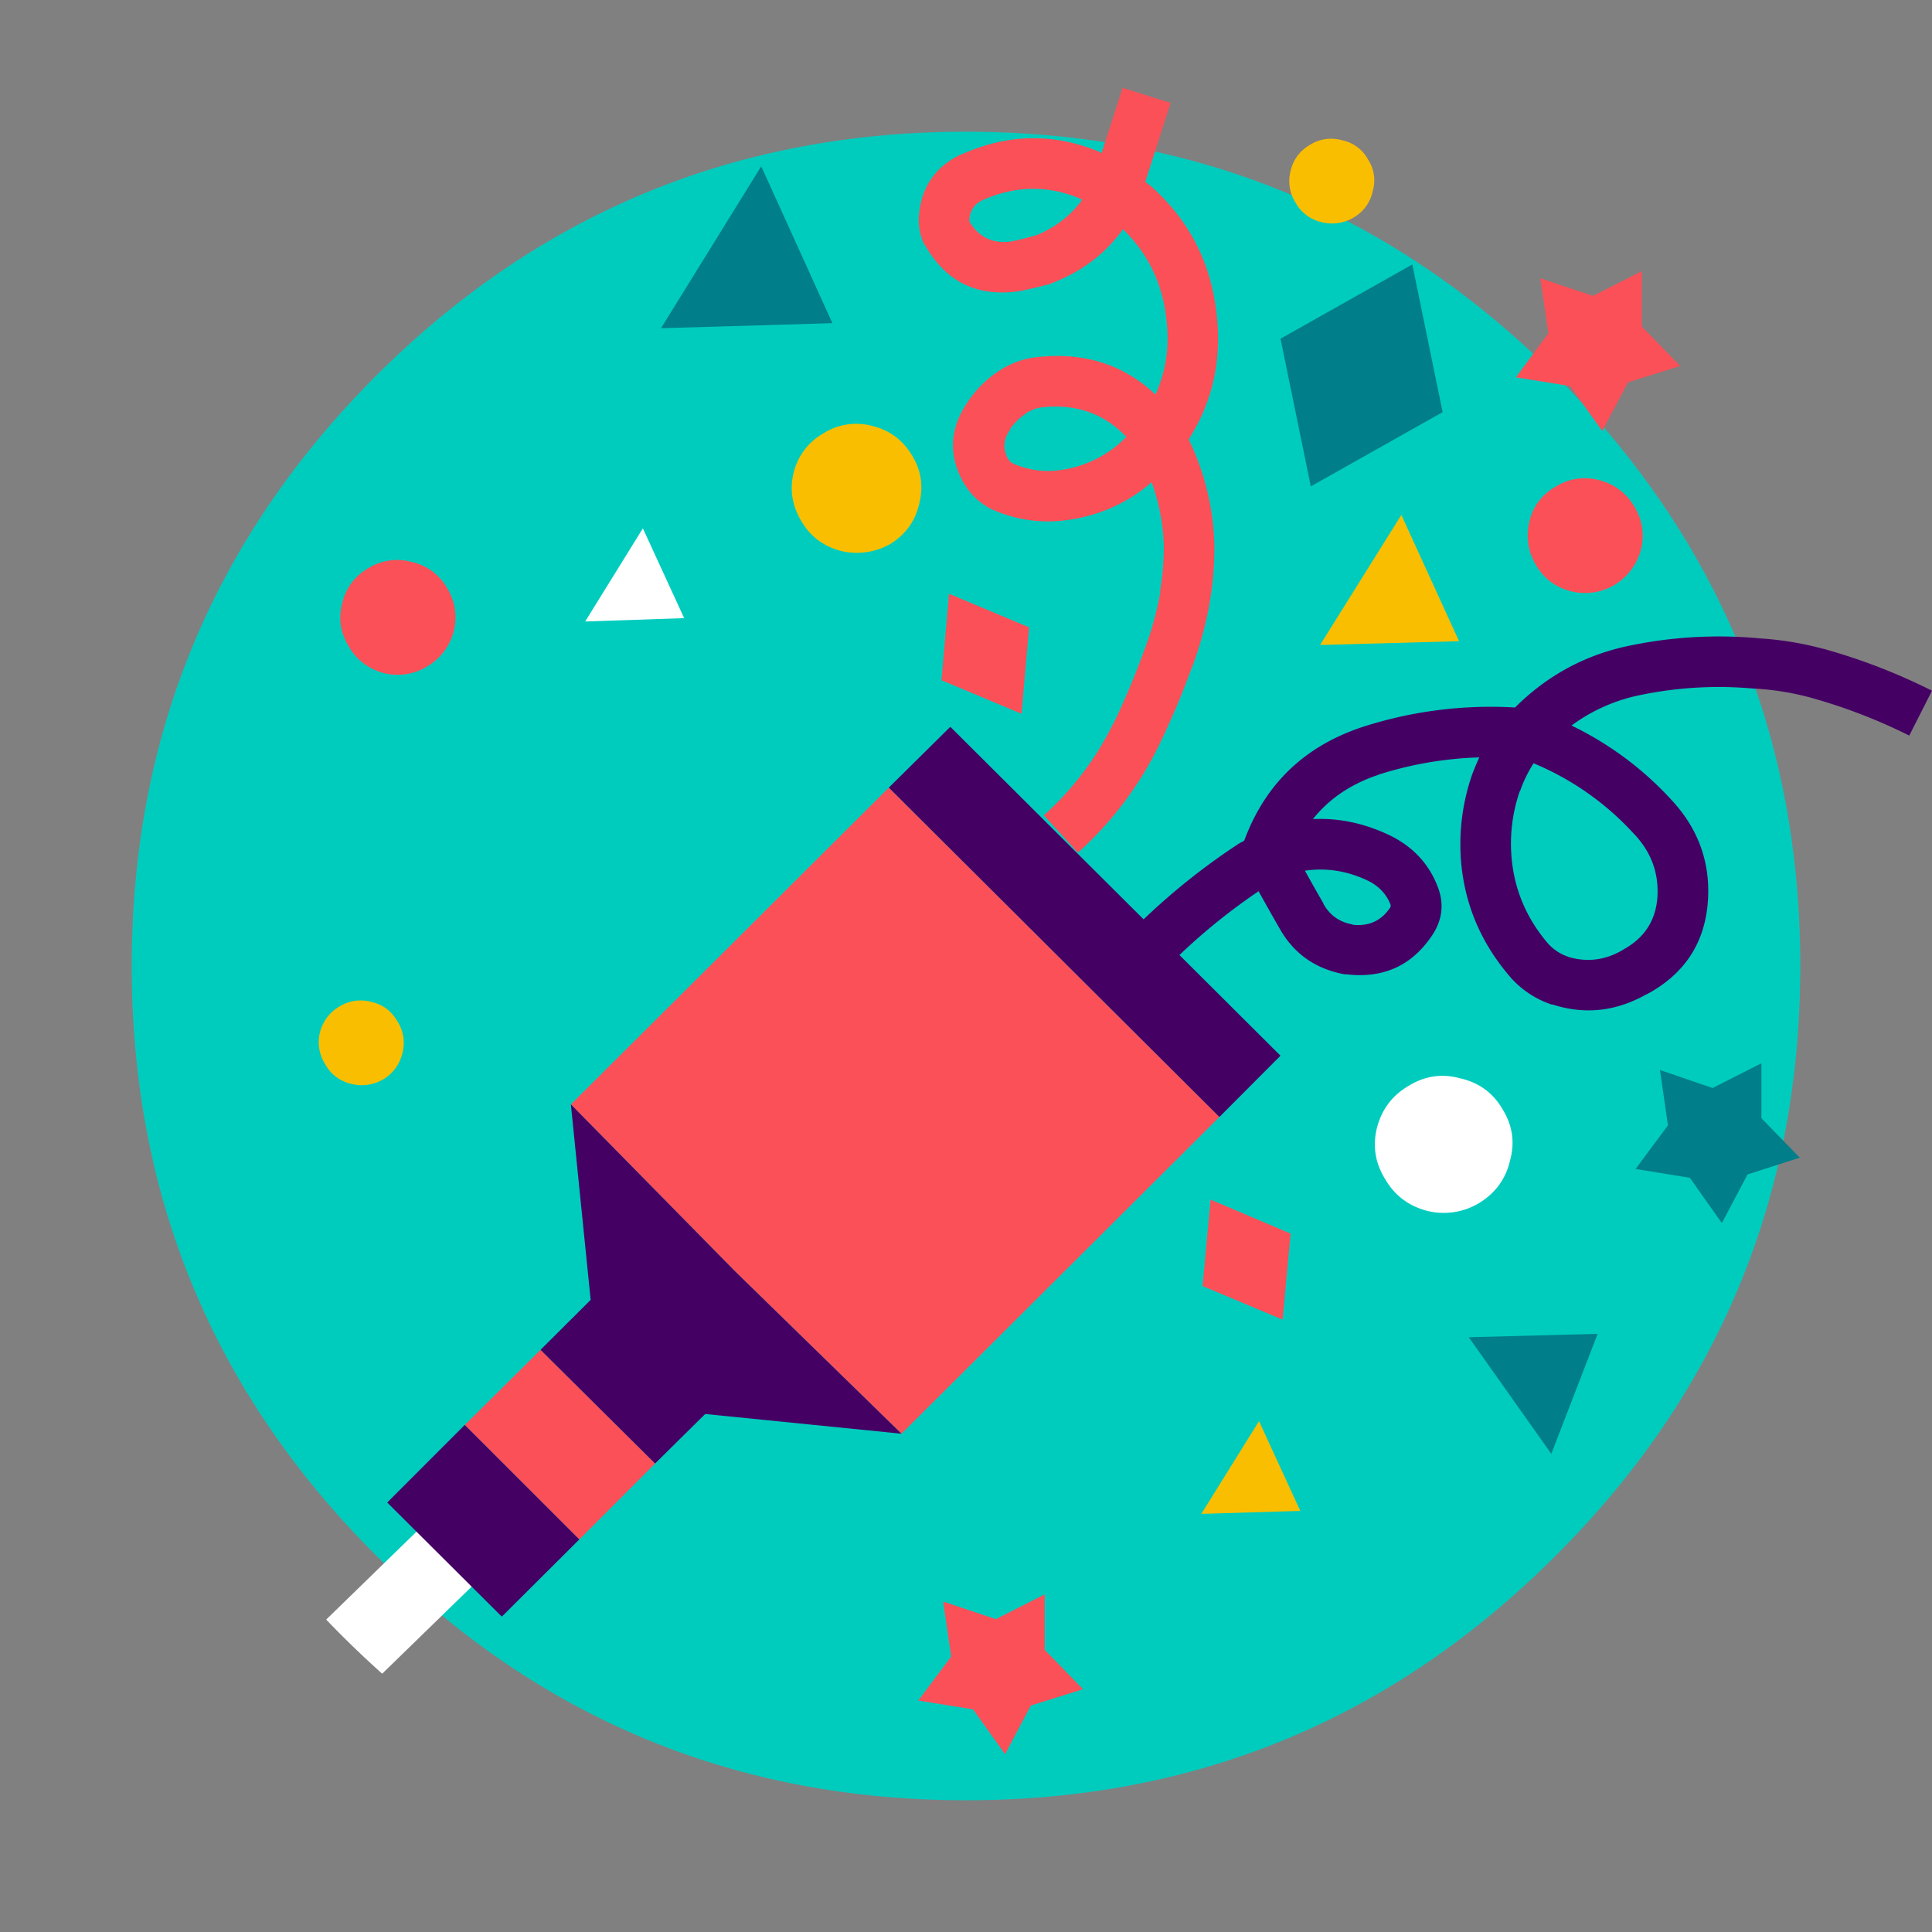 <svg xmlns="http://www.w3.org/2000/svg" width="88" height="88" fill="none" viewBox="0 0 88 88"><rect x="0" y="0" width="88" height="88" fill="#808080" stroke="none"/><path fill="#00CCBE" fill-rule="evenodd" d="M82 44c0-10.491-3.71-19.453-11.132-26.887C63.447 9.705 54.491 6 44 6S24.553 9.705 17.132 17.113C9.71 24.547 6 33.51 6 44s3.71 19.44 11.132 26.85C24.553 78.283 33.509 82 44 82s19.447-3.717 26.868-11.15C78.29 63.44 82 54.491 82 44z" clip-rule="evenodd"/><path fill="#FB5058" fill-rule="evenodd" d="M74.745 25.02a2.493 2.493 0 0 0-0.307-1.948 2.53 2.53 0 0 0-1.612-1.204 2.453 2.453 0 0 0-1.975 0.305 2.389 2.389 0 0 0-1.19 1.587 2.586 2.586 0 0 0 0.307 1.987c0.358 0.611 0.89 1.006 1.592 1.185a2.625 2.625 0 0 0 1.976-0.287 2.684 2.684 0 0 0 1.209-1.624zM19.46 30.353a2.61 2.61 0 0 0 1.208-1.605 2.531 2.531 0 0 0-0.307-1.968 2.46 2.46 0 0 0-1.61-1.185 2.497 2.497 0 0 0-1.977 0.287 2.453 2.453 0 0 0-1.189 1.605c-0.18 0.688-0.077 1.344 0.307 1.968 0.358 0.612 0.889 1.013 1.592 1.204a2.574 2.574 0 0 0 1.976-0.306z" clip-rule="evenodd"/><path fill="#450064" fill-rule="evenodd" d="M60.281 41.169c0.003-0.002 0.003-0.008 0-0.02a99.694 99.694 0 0 1-0.844-1.49c0.992-0.145 1.964 0.014 2.916 0.477 0.467 0.244 0.793 0.594 0.978 1.052a0.185 0.185 0 0 1-0.038 0.19c-0.395 0.566-0.945 0.814-1.65 0.746a0.3 0.3 0 0 1-0.057-0.02c-0.586-0.11-1.02-0.423-1.305-0.935zm8.94-5.122l0.019-0.019a5.788 5.788 0 0 1 0.613-1.261 12.85 12.85 0 0 1 4.585 3.23l0.02 0.018c0.757 0.813 1.103 1.761 1.035 2.848-0.077 1.082-0.607 1.884-1.592 2.408 0.002 0.006-0.005 0.013-0.02 0.019-0.798 0.455-1.623 0.55-2.474 0.286h0.02a2.12 2.12 0 0 1-0.96-0.65c-0.988-1.176-1.532-2.52-1.63-4.032a7.322 7.322 0 0 1 0.383-2.847zm10.876-6.975a19.896 19.896 0 0 0-5.813 0.325c-2.03 0.405-3.79 1.348-5.275 2.828a19.004 19.004 0 0 0-6.925 0.88c-2.65 0.87-4.453 2.597-5.409 5.178a1.236 1.236 0 0 1-0.115 0.076 0.14 0.14 0 0 1-0.058 0.02 30.015 30.015 0 0 0-5.563 4.662l1.688 1.567a27.462 27.462 0 0 1 4.7-4.013 108.278 108.278 0 0 0 0.96 1.7l-0.02-0.037c0.64 1.162 1.63 1.87 2.973 2.12a0.26 0.26 0 0 0 0.077 0c1.643 0.194 2.922-0.36 3.837-1.662 0.551-0.757 0.654-1.553 0.307-2.388-0.391-0.983-1.082-1.728-2.072-2.236-1.171-0.58-2.367-0.841-3.587-0.784 0.746-0.936 1.75-1.611 3.011-2.025h-0.019a16.627 16.627 0 0 1 4.585-0.784 12.026 12.026 0 0 0-0.326 0.784 9.661 9.661 0 0 0-0.518 3.745v0.02c0.131 2.004 0.854 3.788 2.167 5.35a4.299 4.299 0 0 0 1.976 1.357h0.039c1.476 0.474 2.908 0.315 4.296-0.478l-0.019 0.02c1.74-0.93 2.673-2.357 2.8-4.281 0.112-1.738-0.438-3.26-1.649-4.568a15.026 15.026 0 0 0-4.565-3.401 7.892 7.892 0 0 1 3.165-1.395 17.563 17.563 0 0 1 5.14-0.287h0.04a12.313 12.313 0 0 1 2.512 0.402 24.94 24.94 0 0 1 4.527 1.738L88 31.461a27.28 27.28 0 0 0-4.95-1.911h-0.018a14.498 14.498 0 0 0-2.974-0.478h0.039z" clip-rule="evenodd"/><path fill="#FB5058" fill-rule="evenodd" d="M46.7 18.848a1.785 1.785 0 0 1 0.691-0.286c1.575-0.191 2.88 0.255 3.913 1.337a5.165 5.165 0 0 1-2.992 1.51 3.877 3.877 0 0 1-2.225-0.325 0.75 0.75 0 0 1-0.173-0.19c-0.249-0.447-0.217-0.886 0.096-1.32a0.127 0.127 0 0 0 0-0.038 2.914 2.914 0 0 1 0.671-0.669c0.007-0.001 0.013-0.007 0.02-0.019zm2.494-9.803a2.855 2.855 0 0 0 0.096 0.057c-0.525 0.724-1.229 1.265-2.11 1.625a0.09 0.09 0 0 1-0.038 0 13.226 13.226 0 0 1-1.055 0.267c-0.841 0.124-1.48-0.168-1.919-0.879a0.442 0.442 0 0 1-0.019-0.095c0.027-0.418 0.226-0.717 0.595-0.899 1.492-0.667 2.975-0.693 4.45-0.076zm-7.347 0.879v0.077a2.599 2.599 0 0 0 0.23 1.089 0.991 0.991 0 0 0 0.058 0.076c0.963 1.7 2.42 2.393 4.374 2.083a0.255 0.255 0 0 0 0.076-0.019 20.184 20.184 0 0 0 1.209-0.287 0.855 0.855 0 0 0 0.096-0.038c1.378-0.527 2.465-1.349 3.26-2.465 1.14 1.108 1.799 2.472 1.977 4.09 0.153 1.238-0.013 2.385-0.5 3.44-1.492-1.41-3.346-1.97-5.562-1.682h-0.02a3.948 3.948 0 0 0-1.687 0.707l0.019-0.02a5.118 5.118 0 0 0-1.266 1.28l0.019-0.018c-0.89 1.248-0.96 2.516-0.211 3.803a0.079 0.079 0 0 0 0.02 0.019 2.901 2.901 0 0 0 0.977 0.993 0.764 0.764 0 0 0 0.116 0.077 6.2 6.2 0 0 0 3.606 0.554h0.019c1.461-0.213 2.727-0.786 3.798-1.72a9.282 9.282 0 0 1 0.556 2.943v0.02a12.132 12.132 0 0 1-0.172 2.006h0.019a14.202 14.202 0 0 1-0.729 2.656 34.46 34.46 0 0 1-1.42 3.382v-0.019a13.702 13.702 0 0 1-3.165 4.185l1.554 1.701a15.997 15.997 0 0 0 3.683-4.873 36.84 36.84 0 0 0 1.516-3.592v0.019a16.48 16.48 0 0 0 0.825-3.077v-0.02a14.395 14.395 0 0 0 0.191-2.388v-0.038a11.673 11.673 0 0 0-1.17-4.854c1.099-1.728 1.521-3.645 1.266-5.752-0.258-2.3-1.242-4.218-2.954-5.752-0.007 0-0.014-0.005-0.019-0.02a91.171 91.171 0 0 0-0.269-0.21l1.151-3.592L51.132 4l-0.96 2.981a0.48 0.48 0 0 0-0.076-0.057c-2.093-0.875-4.197-0.836-6.311 0.114h-0.02c-1.193 0.566-1.833 1.528-1.918 2.886z" clip-rule="evenodd"/><path fill="#FB5058" fill-rule="evenodd" d="M43.228 27.046l-0.345 3.937 3.645 1.529 0.345-3.937-3.645-1.529z" clip-rule="evenodd"/><path fill="#FABE00" fill-rule="evenodd" d="M66.458 29.206l-2.628-5.752-3.702 5.924 6.33-0.172z" clip-rule="evenodd"/><path fill="#FB5058" fill-rule="evenodd" d="M72.558 13.478l-2.398-0.802 0.365 2.503-1.477 2.007 2.474 0.401 1.458 2.045 1.17-2.217 2.379-0.745-1.746-1.797v-2.522l-2.225 1.127z" clip-rule="evenodd"/><path fill="#FABE00" fill-rule="evenodd" d="M61.662 9.905a1.814 1.814 0 0 0 0.864-1.204 1.72 1.72 0 0 0-0.211-1.433 1.744 1.744 0 0 0-1.19-0.88A1.788 1.788 0 0 0 59.667 6.6a1.815 1.815 0 0 0-0.882 1.185 1.826 1.826 0 0 0 0.23 1.452 1.816 1.816 0 0 0 1.17 0.88 1.93 1.93 0 0 0 1.477-0.211zM40.562 24.772c0.69-0.433 1.125-1.038 1.304-1.815 0.205-0.79 0.096-1.529-0.326-2.217-0.422-0.7-1.023-1.146-1.803-1.337a2.793 2.793 0 0 0-2.245 0.344 2.824 2.824 0 0 0-1.342 1.777c-0.192 0.777-0.07 1.522 0.364 2.235 0.41 0.689 1.01 1.134 1.803 1.338a3.083 3.083 0 0 0 2.245-0.325z" clip-rule="evenodd"/><path fill="#fff" fill-rule="evenodd" d="M66.516 49.118c-0.832-0.23-1.618-0.115-2.36 0.344-0.741 0.433-1.22 1.07-1.438 1.911-0.205 0.828-0.077 1.612 0.383 2.35 0.435 0.74 1.075 1.217 1.918 1.434a3.133 3.133 0 0 0 2.36-0.363c0.742-0.459 1.208-1.102 1.4-1.93 0.23-0.828 0.115-1.612-0.345-2.35-0.435-0.74-1.074-1.205-1.918-1.396z" clip-rule="evenodd"/><path fill="#007E8A" fill-rule="evenodd" d="M37.915 14.72l-3.242-7.147-4.566 7.377 7.808-0.23zM80.231 48.43l-2.225 1.128-2.398-0.822 0.365 2.523-1.477 1.987 2.474 0.401 1.458 2.064 1.17-2.217 2.379-0.764-1.746-1.796V48.43z" clip-rule="evenodd"/><path fill="#fff" fill-rule="evenodd" d="M31.162 28.155l-1.88-4.09-2.628 4.243 4.508-0.153z" clip-rule="evenodd"/><path fill="#FB5058" fill-rule="evenodd" d="M58.42 60.106l0.365-3.917-3.645-1.548-0.364 3.936 3.644 1.53z" clip-rule="evenodd"/><path fill="#007E8A" fill-rule="evenodd" d="M64.329 12.045l-6.004 3.383 1.38 6.726 6.005-3.382-1.381-6.727z" clip-rule="evenodd"/><path fill="#FABE00" fill-rule="evenodd" d="M57.347 64.731l-2.628 4.223 4.508-0.134-1.88-4.089z" clip-rule="evenodd"/><path fill="#007E8A" fill-rule="evenodd" d="M72.77 60.756l-5.87 0.153 3.76 5.312 2.11-5.465z" clip-rule="evenodd"/><path fill="#FABE00" fill-rule="evenodd" d="M17.466 49.157a1.893 1.893 0 0 0 0.863-1.186 1.81 1.81 0 0 0-0.23-1.452c-0.268-0.471-0.659-0.764-1.17-0.879a1.837 1.837 0 0 0-1.477 0.21 1.9 1.9 0 0 0-0.882 1.185 1.889 1.889 0 0 0 0.249 1.453 1.817 1.817 0 0 0 1.17 0.879 1.948 1.948 0 0 0 1.477-0.21z" clip-rule="evenodd"/><path fill="#FB5058" fill-rule="evenodd" d="M44.322 77.86l1.458 2.044 1.17-2.217 2.378-0.745-1.745-1.796v-2.523l-2.225 1.128-2.398-0.803 0.364 2.503-1.496 2.007 2.494 0.401z" clip-rule="evenodd"/><path fill="#fff" fill-rule="evenodd" d="M22.396 71.381l-2.474-2.541-5.065 4.93a46.43 46.43 0 0 0 2.551 2.465l4.988-4.854z" clip-rule="evenodd"/><path fill="#FB5058" fill-rule="evenodd" d="M55.543 50.876l-15.058-15-14.483 14.427 7.462 7.587 7.597 7.414 14.482-14.428zM21.17 64.903l5.217 5.217 3.453-3.459-5.218-5.179-3.452 3.42z" clip-rule="evenodd"/><path fill="#450064" fill-rule="evenodd" d="M40.485 35.875l15.058 15.001 2.782-2.79-15.04-14.982-2.8 2.771zm-8.364 28.531l8.94 0.898-7.597-7.414-7.462-7.587 0.902 8.905-2.283 2.274 5.218 5.179 2.282-2.255zm-10.953 0.497l-3.53 3.535 5.218 5.198 3.53-3.516-5.218-5.217z" clip-rule="evenodd"/></svg>